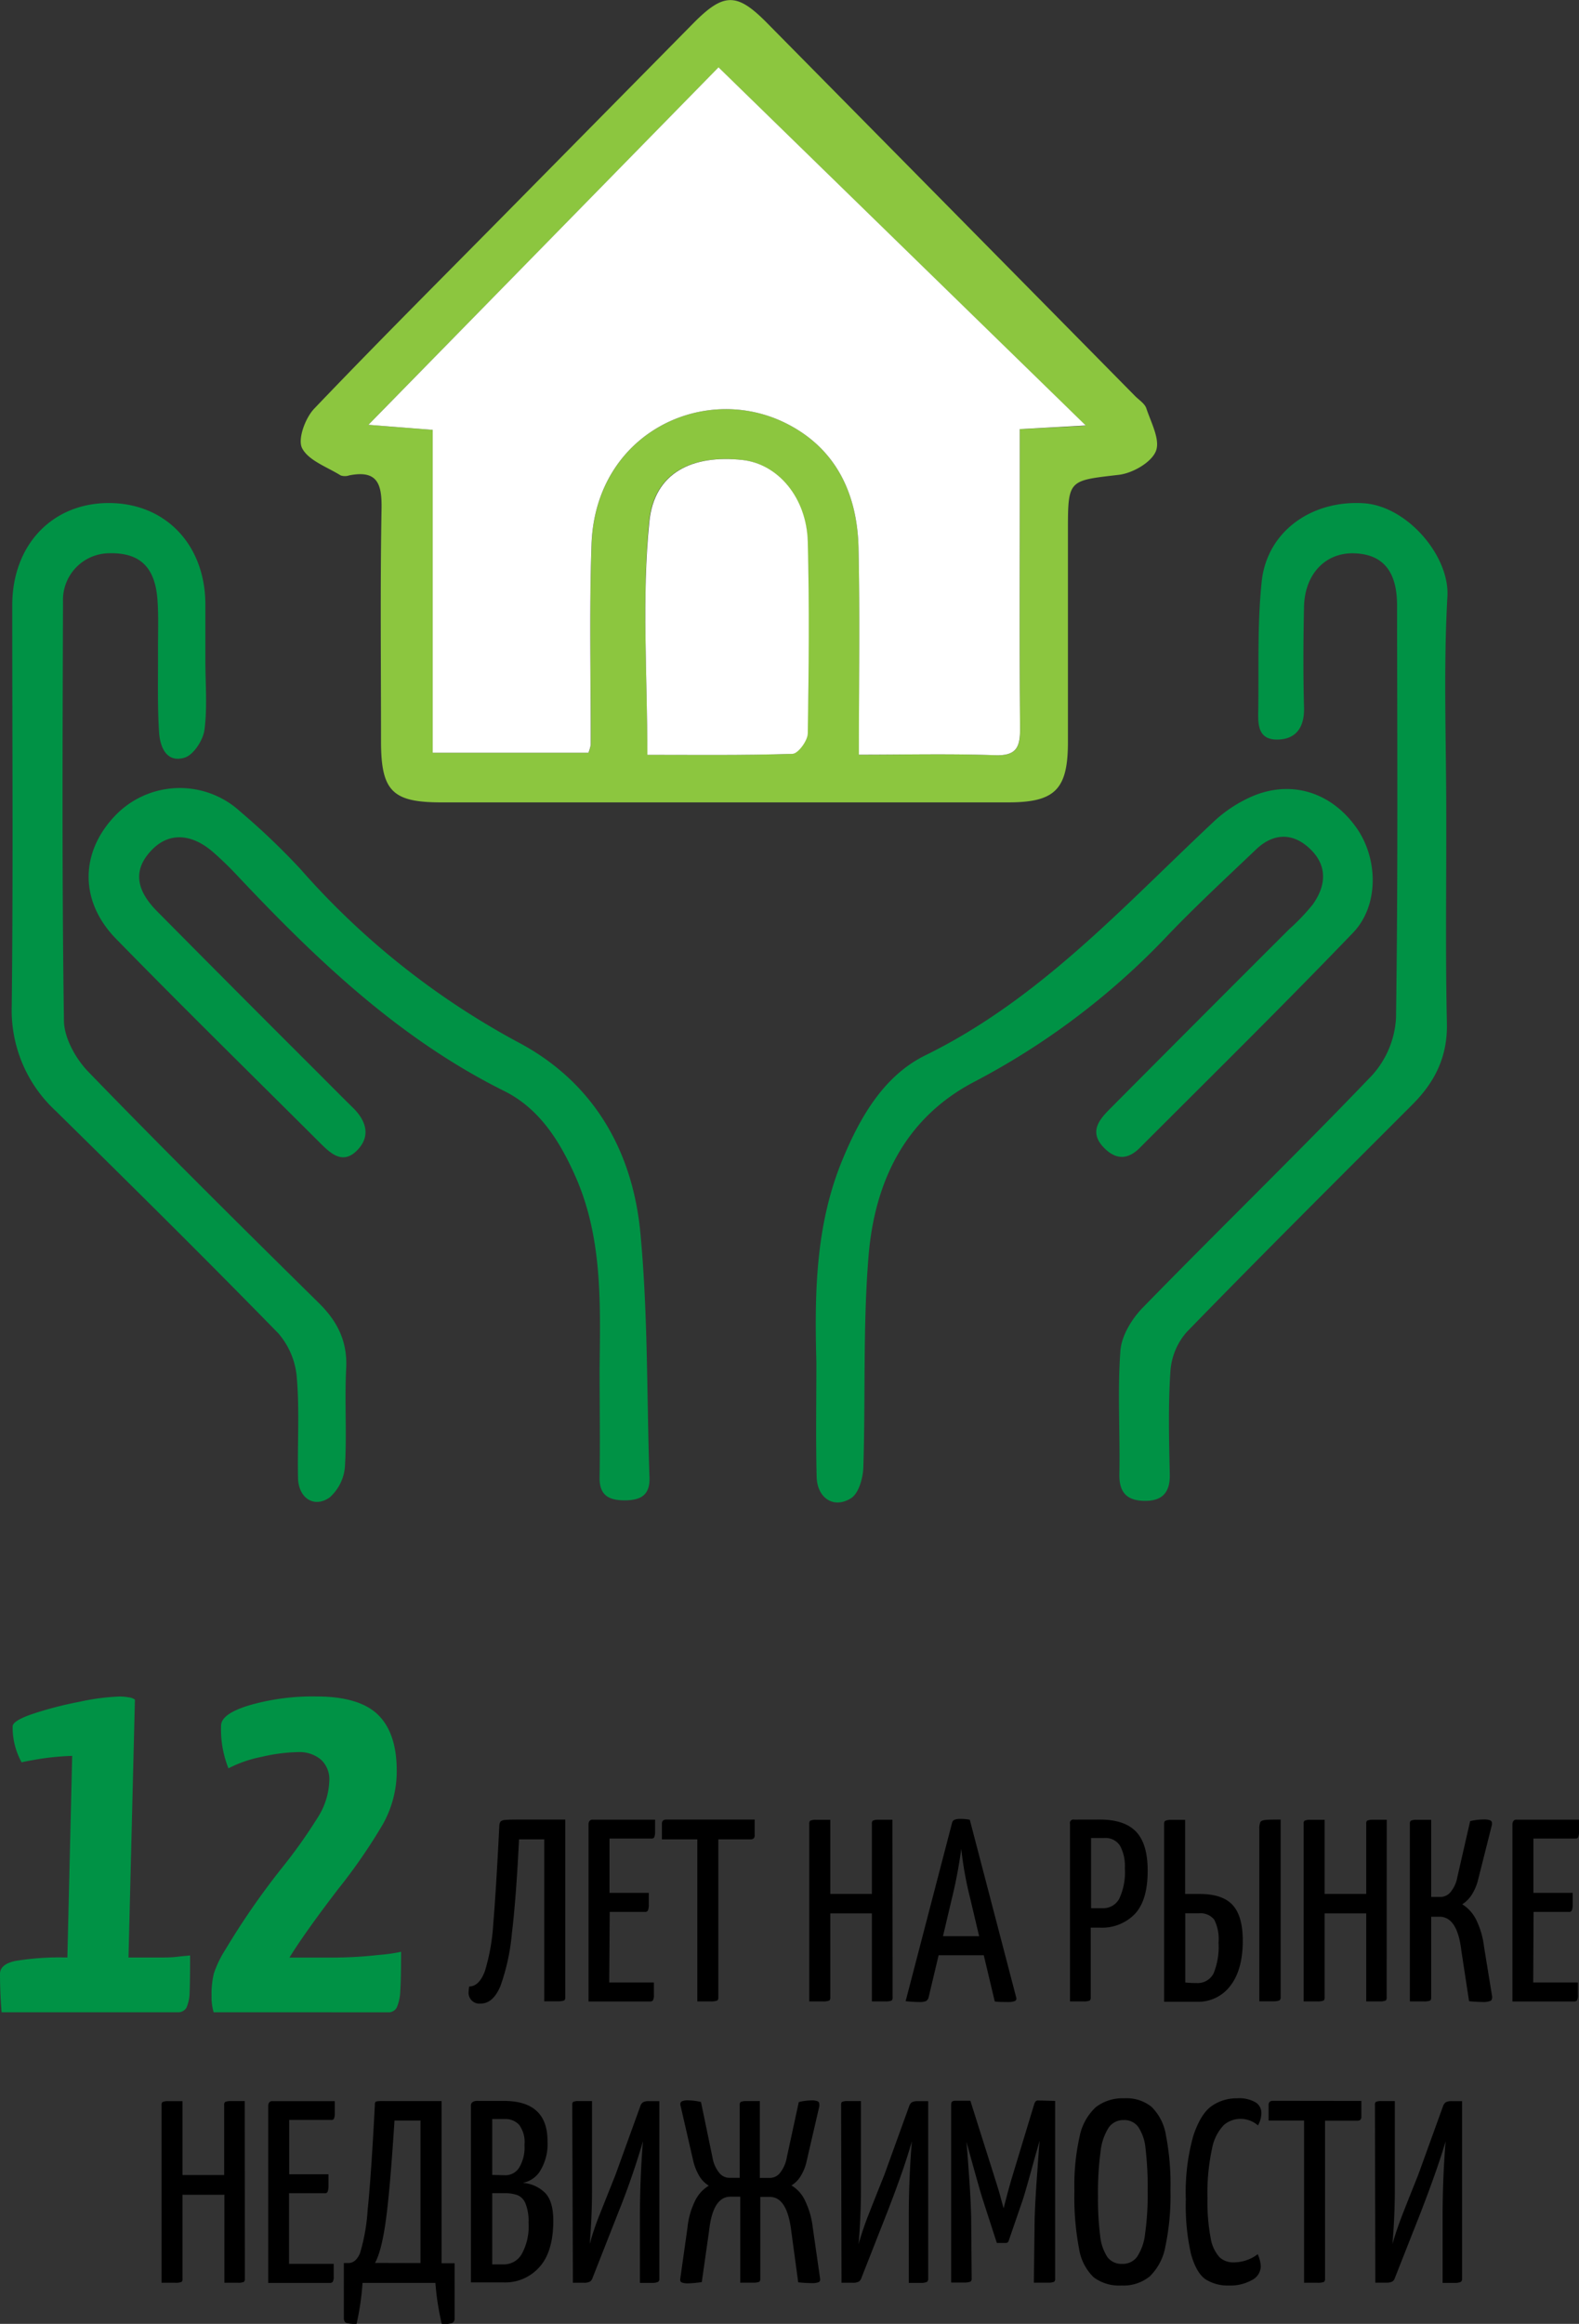 <svg xmlns="http://www.w3.org/2000/svg" viewBox="0 0 275.62 405.47"><rect x="0" y="0" width="275.62" height="405.47" fill="#333333" stroke="none"/><g id="Слой_2" data-name="Слой 2"><g id="Слой_1-2" data-name="Слой 1"><path d="M200.1,71.26c-.28-.86-1.31-1.48-2-2.19Q166,36.52,133.88,4c-5.24-5.31-7.53-5.31-12.8,0L89.5,36C77.92,47.75,66.23,59.38,54.85,71.3c-1.56,1.63-2.92,5.31-2.12,6.89,1.11,2.17,4.36,3.28,6.73,4.76a2.31,2.31,0,0,0,1.48,0c5-1,5.74,1.55,5.66,5.88-.24,13.5-.09,27-.09,40.5C66.51,138,68.46,140,77,140h49.5q15.6,0,31.21,0H176c8.13,0,10.38-2.24,10.41-10.36,0-12.34,0-24.67,0-37,0-9,.07-8.76,8.87-9.79,2.39-.28,5.64-2.12,6.47-4.1S200.92,73.74,200.1,71.26ZM113.3,91c.87-8.56,7.49-11.7,16.24-10.74,6.19.67,11.21,6.54,11.41,14.28.28,11.13.16,22.27,0,33.4,0,1.27-1.69,3.55-2.65,3.58-8.59.28-17.19.17-25.3.17C113,117.7,112,104.23,113.3,91ZM178,74.87V86.6c0,13.5-.07,27,.07,40.48,0,3.27-.6,4.83-4.36,4.69-7.77-.28-15.55-.08-23.78-.08,0-12.5.2-24.3-.07-36.09-.21-9.4-3.88-17.33-12.6-21.72-14.36-7.21-33.32,1.64-34,21.09-.39,11.65-.1,23.32-.13,35a6.85,6.85,0,0,1-.4,1.37H75.53V75l-11.22-.88,61.11-62.33,64.1,62.5Z" fill="#8cc63f"/><path d="M60.21,255.87a8,8,0,0,1-2.66,5.4c-2.73,1.93-5.46.11-5.53-3.41-.12-5.83.28-11.69-.21-17.48a13.43,13.43,0,0,0-3.22-7.73c-12.8-13.11-25.84-26-38.88-38.83A23.88,23.88,0,0,1,2.05,175.6c.26-23.33.08-46.66.09-70,0-10.47,6.92-17.79,16.77-17.83s16.86,7.13,16.94,17.58c0,3.33,0,6.67,0,10h0c0,4,.36,8-.16,12-.24,1.8-1.9,4.36-3.45,4.84-3.27,1-4.33-2-4.48-4.5-.3-4.81-.15-9.66-.18-14.49,0-2.83.11-5.67-.09-8.49-.41-5.82-3.11-8.33-8.52-8.18A8.14,8.14,0,0,0,11,105c-.08,24.33-.19,48.66.16,73,0,3.07,2.06,6.75,4.3,9.05,13.21,13.64,26.7,27,40.23,40.34,3.31,3.26,5,6.79,4.73,11.49C60.14,244.54,60.56,250.23,60.21,255.87Z" fill="#009245"/><path d="M113.37,257.78c.11,3.18-1.62,4-4.36,4s-4.4-.88-4.35-4c.1-6.33,0-12.67,0-19,.13-11.48.54-23-4.36-33.84-2.74-6.1-6.28-11.59-12.29-14.58-18.39-9.15-32.86-23-46.72-37.73-1.25-1.33-2.57-2.61-3.94-3.82-3.8-3.38-7.71-3.61-10.67-.69-3.37,3.33-3.21,6.88.7,10.84q13.71,13.85,27.51,27.61c2.24,2.24,4.46,4.49,6.72,6.71s3.19,4.91.74,7.42-4.53.67-6.4-1.2c-11.91-11.87-23.92-23.65-35.68-35.68-6.4-6.54-6.3-15-.29-21.38a15.62,15.62,0,0,1,22-.8,122.22,122.22,0,0,1,10.47,10,136.43,136.43,0,0,0,38.08,30.26c13.18,7,20,19.07,21.28,33.54C113.12,229.51,112.88,243.68,113.37,257.78Z" fill="#009245"/><path d="M236.21,162.71c-12.22,12.72-24.8,25.1-37.27,37.58-1.9,1.9-3.94,2.22-6.1.11-2.75-2.69-1.2-4.8.78-6.8q15.67-15.76,31.4-31.46a36.65,36.65,0,0,0,4.13-4.33c2.4-3.37,2.59-6.91-.64-9.85-3-2.75-6.33-2.55-9.26.25-5.42,5.16-10.93,10.25-16.07,15.68a128.42,128.42,0,0,1-33.38,25c-12,6.4-17.13,17.5-18.19,30.24-1,12.23-.52,24.59-.91,36.88-.06,1.88-.8,4.55-2.15,5.4-3,1.89-5.88,0-6-3.68-.17-6.66-.05-13.32-.05-20-.32-11.94-.18-23.83,4.48-35.2,3.13-7.64,7.32-14.85,14.55-18.4,19.91-9.77,34.43-25.86,50.16-40.61a23.43,23.43,0,0,1,7.36-4.77c6.83-2.67,13.6-.27,17.82,5.82C240.56,149.93,240.7,158,236.21,162.71Z" fill="#009245"/><path d="M252.56,178.5c.14,5.82-2.06,10.26-6,14.2-13.18,13.19-26.41,26.34-39.41,39.71a11.56,11.56,0,0,0-2.85,6.85c-.4,6-.24,12-.11,18,.07,3.22-1.38,4.66-4.44,4.61s-4.43-1.47-4.36-4.7c.14-7.16-.35-14.35.18-21.48.19-2.63,2-5.6,3.95-7.58,13.25-13.59,26.88-26.8,40-40.51a16.25,16.25,0,0,0,4.16-10c.35-24,.21-48,.18-72,0-6-2.54-8.92-7.52-9.06s-8.6,3.62-8.72,9.35-.16,11.66,0,17.49c.12,3.51-1.39,5.66-4.72,5.66-3.61,0-3.29-3.15-3.26-5.6.09-7.32-.17-14.68.59-21.94.91-8.75,8.7-14.28,17.83-13.69,7.54.49,15,9.17,14.59,16.27-.71,12.62-.2,25.31-.2,38C252.48,154.18,252.29,166.34,252.56,178.5Z" fill="#009245"/><path d="M125.42,11.75l64.1,62.49L178,74.87V86.6c0,13.49-.07,27,.06,40.48,0,3.27-.6,4.82-4.36,4.69-7.76-.28-15.55-.09-23.78-.09,0-12.49.2-24.29-.06-36.08-.21-9.4-3.88-17.33-12.61-21.72-14.35-7.21-33.31,1.64-34,21.09-.4,11.65-.11,23.32-.14,35a7,7,0,0,1-.4,1.37H75.53V75l-11.22-.88Z" fill="#fff"/><path d="M113,131.7c0-14-1-27.47.35-40.7.87-8.56,7.5-11.69,16.25-10.74,6.18.68,11.21,6.55,11.4,14.29.28,11.13.17,22.27,0,33.4,0,1.27-1.69,3.55-2.65,3.58C129.67,131.81,121.07,131.7,113,131.7Z" fill="#fff"/><path d="M.28,351.1c-.19-2.32-.28-4.56-.28-6.69,0-1.11.87-1.86,2.62-2.25a46.84,46.84,0,0,1,9.14-.61l.84-35.18a45.45,45.45,0,0,0-5.57.51c-1.68.28-2.76.48-3.26.61a12.53,12.53,0,0,1-1.56-6.26c0-.67,1.18-1.4,3.53-2.2a63.61,63.61,0,0,1,8.13-2.1,39,39,0,0,1,7-.92,8.53,8.53,0,0,1,1.56.14,2.15,2.15,0,0,1,1.12.4l-1.12,45h5.16c1.15,0,2.3,0,3.43-.14s1.85-.17,2.16-.23q0,4.5-.08,6.4a6.9,6.9,0,0,1-.55,2.71,1.65,1.65,0,0,1-1.56.81Z" fill="#009245"/><path d="M37.29,351.1a9.33,9.33,0,0,1-.36-2.85,15,15,0,0,1,.41-3.95,18.68,18.68,0,0,1,2-4.13A131.7,131.7,0,0,1,49.14,326a90,90,0,0,0,6.34-8.91,12.62,12.62,0,0,0,2-6.43A4.62,4.62,0,0,0,56,307a5.83,5.83,0,0,0-4-1.29,29.67,29.67,0,0,0-6.34.83,21.43,21.43,0,0,0-5.78,2,18.2,18.2,0,0,1-1.29-7.44c0-1.4,1.7-2.61,5.1-3.61A39.73,39.73,0,0,1,55.2,296q7.52,0,10.79,3.2T69.25,309a18.86,18.86,0,0,1-2.43,9.31,96.39,96.39,0,0,1-7.76,11.25q-5.79,7.55-8.54,12h7a72.69,72.69,0,0,0,8.57-.46,29.25,29.25,0,0,0,3.92-.55q0,4.77-.14,6.81a8,8,0,0,1-.6,2.88,1.61,1.61,0,0,1-1.56.87Z" fill="#009245"/><path d="M83.93,349.58a1.89,1.89,0,0,1-2.12-2.16,5.55,5.55,0,0,1,.09-.82c1.21,0,2.13-1,2.76-2.74a35.58,35.58,0,0,0,1.44-8.19q.47-5.49,1.06-17.11a1.34,1.34,0,0,1,.21-.73,1.18,1.18,0,0,1,.78-.28c.43-.05,1.17-.07,2.23-.07h8.29v31a.72.72,0,0,1-.17.55,3,3,0,0,1-1.07.16H95V320.93h-4.4q-.51,10.31-1.25,16.42a37,37,0,0,1-2,9.18C86.49,348.56,85.36,349.58,83.93,349.58Z"/><path d="M106.34,345.91h7.8c0,.88,0,1.59,0,2.14a1.94,1.94,0,0,1-.18,1,.68.68,0,0,1-.53.17h-10.7v-31a1,1,0,0,1,.14-.44.59.59,0,0,1,.59-.28h10.89c0,.85,0,1.55,0,2.09a2.53,2.53,0,0,1-.16,1,.54.54,0,0,1-.5.2h-7.3v9.48h6.86c0,.81,0,1.49,0,2a2.55,2.55,0,0,1-.16,1.07.49.49,0,0,1-.49.25h-6.17Z"/><path d="M131.73,317.48v2.67a.8.8,0,0,1-.18.62.84.84,0,0,1-.58.16h-5.58V348.5a.72.72,0,0,1-.18.55,3.1,3.1,0,0,1-1.1.16h-2.39V320.93h-6.18V318.2c0-.48.25-.72.78-.72Z"/><path d="M155.81,348.5a.77.77,0,0,1-.16.55,2.78,2.78,0,0,1-1.05.16h-2.41V333.85h-7.26V348.5a.72.72,0,0,1-.16.55,2.81,2.81,0,0,1-1.06.16h-2.45v-31a.7.7,0,0,1,.16-.53,2.45,2.45,0,0,1,1.07-.16c.6,0,1.41,0,2.44,0v12.93h7.26V318.2a.7.7,0,0,1,.16-.53,2.32,2.32,0,0,1,1-.16q.88,0,2.43,0Z"/><path d="M177.39,348.55a.48.48,0,0,1-.23.59,3.35,3.35,0,0,1-1.34.17c-.82,0-1.54,0-2.18-.09l-1.92-8.07h-7.88l-1.77,7.44a1,1,0,0,1-.44.56,3.12,3.12,0,0,1-1.28.16c-.64,0-1.39-.05-2.27-.14L166.2,318c.09-.42.55-.64,1.36-.64a8.12,8.12,0,0,1,1.72.15Zm-6.48-10.72-1.54-6.52a62.59,62.59,0,0,1-1.58-8.75,80.15,80.15,0,0,1-1.65,8.75l-1.54,6.52Z"/><path d="M192,317.48q4.31,0,6.33,2.14c1.34,1.42,2,3.68,2,6.79,0,3.5-.76,6-2.29,7.6a8,8,0,0,1-6,2.33h-1.65V348.5a.72.72,0,0,1-.16.55,2.71,2.71,0,0,1-1.06.16h-2.4v-31a.6.6,0,0,1,.73-.72Zm.41,15.46a3.16,3.16,0,0,0,2.94-1.61,10.94,10.94,0,0,0,1-5.33,7.59,7.59,0,0,0-.83-3.93,3,3,0,0,0-2.8-1.37h-2.27v12.24Z"/><path d="M203.2,318.29c0-.3.06-.5.18-.58a2.38,2.38,0,0,1,1.06-.18c.59,0,1.4,0,2.43,0v12.93h2.54q4,0,5.77,1.95c1.17,1.3,1.75,3.36,1.75,6.2,0,3.36-.72,6-2.16,7.86a7,7,0,0,1-5.86,2.8H203.2ZM208.82,346a3.12,3.12,0,0,0,3-1.65,12.23,12.23,0,0,0,.88-5.42,7.42,7.42,0,0,0-.76-4,3.08,3.08,0,0,0-2.73-1.09h-2.32v12.06A15.3,15.3,0,0,0,208.82,346Zm11-26.84a3,3,0,0,1,.17-1.22c.12-.22.4-.34.84-.39s1.33-.07,2.71-.07v31a.65.65,0,0,1-.2.55,3,3,0,0,1-1.08.16h-2.44Z"/><path d="M242.05,348.5a.72.72,0,0,1-.16.55,2.66,2.66,0,0,1-1,.16h-2.41V333.85h-7.26V348.5a.77.77,0,0,1-.16.55,2.83,2.83,0,0,1-1.07.16h-2.44v-31a.66.66,0,0,1,.16-.53,2.43,2.43,0,0,1,1.06-.16c.6,0,1.42,0,2.45,0v12.93h7.26V318.2a.66.66,0,0,1,.16-.53,2.32,2.32,0,0,1,1-.16c.59,0,1.4,0,2.42,0Z"/><path d="M258.89,349.31a24.51,24.51,0,0,1-2.46-.14l-1.35-8.84q-.69-5.9-3.82-5.9h-1.44V348.5a.72.72,0,0,1-.16.55,2.86,2.86,0,0,1-1.08.16H246.1v-31a.66.66,0,0,1,.16-.53,2.43,2.43,0,0,1,1.06-.16c.61,0,1.44,0,2.5,0v13.46h1.67a2.33,2.33,0,0,0,1.75-.9,5.66,5.66,0,0,0,1.15-2.59l2.23-9.74a10.56,10.56,0,0,1,2.31-.29,3.14,3.14,0,0,1,1.18.15.52.52,0,0,1,.32.54,1.11,1.11,0,0,1-.05.41L258,328a8.65,8.65,0,0,1-1.13,2.64,5.33,5.33,0,0,1-1.63,1.62,6.6,6.6,0,0,1,2.48,2.8,14.67,14.67,0,0,1,1.33,4.65l1.41,8.66c0,.37-.06.61-.26.73A3.06,3.06,0,0,1,258.89,349.31Z"/><path d="M267.63,345.91h7.8c0,.88,0,1.59,0,2.14a1.83,1.83,0,0,1-.18,1,.66.66,0,0,1-.53.17H264v-31a1.09,1.09,0,0,1,.14-.44.59.59,0,0,1,.59-.28h10.89c0,.85,0,1.55,0,2.09a2.36,2.36,0,0,1-.16,1c-.08.14-.25.2-.5.2h-7.3v9.48h6.86c0,.81,0,1.49,0,2a2.94,2.94,0,0,1-.16,1.07.5.5,0,0,1-.5.25h-6.17Z"/><path d="M42.74,397.59a.72.72,0,0,1-.16.55,2.56,2.56,0,0,1-1,.16l-2.41,0V382.94H31.86v14.65a.72.72,0,0,1-.16.55,2.56,2.56,0,0,1-1.06.16l-2.44,0v-31a.7.7,0,0,1,.15-.53,2.49,2.49,0,0,1,1.07-.16c.6,0,1.42,0,2.44,0V379.5h7.27V367.29a.66.66,0,0,1,.16-.53,2.23,2.23,0,0,1,1-.16q.88,0,2.43,0Z"/><path d="M50.45,395h7.8c0,.88,0,1.59,0,2.15a1.81,1.81,0,0,1-.18,1,.66.66,0,0,1-.53.18H46.82v-31a1.09,1.09,0,0,1,.14-.44.61.61,0,0,1,.59-.28H58.44c0,.85,0,1.55,0,2.09a2.45,2.45,0,0,1-.16,1,.55.55,0,0,1-.5.19h-7.3v9.48h6.86c0,.81,0,1.5,0,2a2.87,2.87,0,0,1-.16,1.06.5.5,0,0,1-.5.25H50.45Z"/><path d="M62.24,405.47a6.08,6.08,0,0,1-1.79-.17c-.29-.12-.43-.41-.43-.86v-9.58h.76c.89,0,1.57-.57,2.06-1.72a33.36,33.36,0,0,0,1.33-7.51q.61-5.81,1.26-18.34a.92.92,0,0,1,.1-.53c.07-.09.31-.14.73-.16s1,0,1.65,0h9.17v28.29h2.27v9.58a.83.83,0,0,1-.44.86,6,6,0,0,1-1.79.17A45.7,45.7,0,0,1,76,398.32H63.28A46.73,46.73,0,0,1,62.24,405.47ZM73.4,394.86V370H68.86c-.51,7.9-1,13.64-1.49,17.26s-1.12,6.14-1.91,7.58Z"/><path d="M82.2,367.44a.76.76,0,0,1,.27-.66,1.56,1.56,0,0,1,1-.21h4.49q7.61,0,7.61,7a9,9,0,0,1-1.34,5.3,4.56,4.56,0,0,1-3,2,6.09,6.09,0,0,1,3.74,1.58c1.07.94,1.61,2.63,1.61,5,0,3.62-.81,6.33-2.42,8.11a8,8,0,0,1-6.2,2.68H82.2Zm6,12.1a2.84,2.84,0,0,0,2.41-1.31,6.86,6.86,0,0,0,.94-4,5.08,5.08,0,0,0-.94-3.5,3.25,3.25,0,0,0-2.46-1H85.92v9.75ZM88,395.09a3.57,3.57,0,0,0,3.06-1.79,9.91,9.91,0,0,0,1.2-5.46,8.16,8.16,0,0,0-.53-3.36,2.6,2.6,0,0,0-1.4-1.47,6.6,6.6,0,0,0-2.28-.34H85.92v12.42Z"/><path d="M99.89,367.29a.82.82,0,0,1,.12-.53,2,2,0,0,1,1-.16c.56,0,1.34,0,2.33,0v15.52q0,4.49-.4,9.42c.42-1.54,1-3.37,1.87-5.49l1.62-4.07,1-2.5,4.34-12a1.32,1.32,0,0,1,.46-.67,2,2,0,0,1,1-.2q.72,0,1.86,0v31a.62.62,0,0,1-.21.53,2.32,2.32,0,0,1-1,.18l-2.18,0v-11.4q0-6.8.53-13.32a131.22,131.22,0,0,1-4.3,12.42l-4.48,11.39a1.27,1.27,0,0,1-.45.67,2.07,2.07,0,0,1-1,.22l-2,0Z"/><path d="M120.2,398.4a3.06,3.06,0,0,1-1.24-.17q-.3-.18-.21-.69L120,388.7a13.66,13.66,0,0,1,1.27-4.58,6.3,6.3,0,0,1,2.45-2.76,5,5,0,0,1-1.62-1.63A9.38,9.38,0,0,1,121,377l-2.18-9.48a1,1,0,0,1-.06-.41.49.49,0,0,1,.31-.49,2.57,2.57,0,0,1,1.06-.15,10.11,10.11,0,0,1,2.23.29l2,9.65a5.8,5.8,0,0,0,1.15,2.66,2.29,2.29,0,0,0,1.75.92h1.86V367.29a.7.7,0,0,1,.15-.53,2.23,2.23,0,0,1,1-.16c.58,0,1.37,0,2.36,0V380h1.86a2.25,2.25,0,0,0,1.7-.92,5.91,5.91,0,0,0,1.15-2.66l2.09-9.65a9.42,9.42,0,0,1,2.18-.29,2.69,2.69,0,0,1,1.1.15.5.5,0,0,1,.3.49,1.94,1.94,0,0,1,0,.41L140.82,377a8.35,8.35,0,0,1-1.06,2.69,4.92,4.92,0,0,1-1.61,1.63,6,6,0,0,1,2.42,2.75,14.41,14.41,0,0,1,1.3,4.59l1.27,8.84c.06.34,0,.57-.23.69a3,3,0,0,1-1.22.17,23.46,23.46,0,0,1-2.36-.14l-1.22-9q-.72-5.89-3.72-5.9h-1.68v14.25a.72.72,0,0,1-.16.55,2.49,2.49,0,0,1-1,.16l-2.34,0v-15H127.5q-3.07,0-3.72,5.9l-1.28,9A21,21,0,0,1,120.2,398.4Z"/><path d="M146.82,367.29a.82.82,0,0,1,.12-.53,2.07,2.07,0,0,1,1-.16q.84,0,2.34,0v15.52q0,4.49-.41,9.42a55.73,55.73,0,0,1,1.88-5.49c.83-2.11,1.37-3.47,1.61-4.07l1-2.5,4.34-12a1.38,1.38,0,0,1,.46-.67,2.07,2.07,0,0,1,1-.2q.72,0,1.86,0v31a.62.62,0,0,1-.21.53,2.29,2.29,0,0,1-1,.18l-2.18,0v-11.4q0-6.8.54-13.32-1.28,4.62-4.31,12.42l-4.48,11.39a1.32,1.32,0,0,1-.44.67,2.15,2.15,0,0,1-1.05.22l-2,0Z"/><path d="M184.18,366.57v31a.77.77,0,0,1-.16.55,2.63,2.63,0,0,1-1.07.16l-2.49,0,.14-11.11c.06-2,.19-4.47.41-7.5s.36-5.07.46-6.16l-.78,2.73c-1.19,4.35-1.93,6.93-2.22,7.76l-2.41,7a.49.49,0,0,1-.49.35H174L171.62,384q-.59-1.77-2.91-10.26l0,.05c.08.94.23,2.87.44,5.81s.33,5.4.37,7.39l.09,10.56a.63.63,0,0,1-.21.55,2.89,2.89,0,0,1-1.07.16l-2.3,0v-31c0-.3.06-.5.18-.58a.89.89,0,0,1,.55-.14h2.62l4.36,13.78c.32,1,.63,2,.9,3s.45,1.65.55,2q.12-.53.51-2c.26-1,.53-1.94.8-2.91l4-13.2a1.7,1.7,0,0,1,.27-.56.56.56,0,0,1,.46-.16Z"/><path d="M195.74,398.78a7.41,7.41,0,0,1-4.84-1.44,8.85,8.85,0,0,1-2.55-5,48,48,0,0,1-.81-10.08,39.1,39.1,0,0,1,.92-9.53,9.46,9.46,0,0,1,2.83-5.08,7.64,7.64,0,0,1,4.94-1.54A6.94,6.94,0,0,1,201,367.6a8.85,8.85,0,0,1,2.51,4.92,44.8,44.8,0,0,1,.8,9.6,43.31,43.31,0,0,1-.89,9.85,9.63,9.63,0,0,1-2.72,5.21A7.31,7.31,0,0,1,195.74,398.78Zm.14-3.78a3.06,3.06,0,0,0,2.62-1.26,9.08,9.08,0,0,0,1.38-4,49.22,49.22,0,0,0,.45-7.5,56.88,56.88,0,0,0-.37-7.33,8.07,8.07,0,0,0-1.28-3.81,3,3,0,0,0-2.53-1.19,3.11,3.11,0,0,0-2.61,1.29,9.61,9.61,0,0,0-1.43,4.19,52.9,52.9,0,0,0-.45,7.81,50,50,0,0,0,.38,6.92,8.22,8.22,0,0,0,1.29,3.74A3.05,3.05,0,0,0,195.88,395Z"/><path d="M214.52,398.78a7.21,7.21,0,0,1-4.06-1.07c-1.07-.71-1.92-2.17-2.55-4.36a38,38,0,0,1-.92-9.6,36.37,36.37,0,0,1,1.31-11.11c.87-2.59,1.95-4.33,3.24-5.2a7.53,7.53,0,0,1,4.38-1.33,5.7,5.7,0,0,1,3.26.72,2.16,2.16,0,0,1,1,1.78,4.41,4.41,0,0,1-.6,2.23,4.63,4.63,0,0,0-3-1.14,4.46,4.46,0,0,0-2.95,1.07,8,8,0,0,0-2.06,4.11,36.28,36.28,0,0,0-.8,8.7,33.68,33.68,0,0,0,.55,6.89,6.57,6.57,0,0,0,1.54,3.36,3.48,3.48,0,0,0,2.45.91,6.91,6.91,0,0,0,2.41-.43,6.29,6.29,0,0,0,1.81-1,5.31,5.31,0,0,1,.54,2.22,2.74,2.74,0,0,1-1.59,2.32A7.62,7.62,0,0,1,214.52,398.78Z"/><path d="M237.63,366.57v2.67a.85.85,0,0,1-.17.62.87.87,0,0,1-.59.16h-5.58v27.57a.72.72,0,0,1-.17.55,2.87,2.87,0,0,1-1.1.16l-2.39,0V370h-6.19v-2.73q0-.72.78-.72Z"/><path d="M240,367.29a.75.75,0,0,1,.13-.53,2,2,0,0,1,1-.16q.85,0,2.34,0v15.52q0,4.49-.41,9.42c.43-1.54,1.05-3.37,1.88-5.49s1.37-3.47,1.61-4.07l1-2.5,4.34-12a1.45,1.45,0,0,1,.46-.67,2.12,2.12,0,0,1,1-.2q.72,0,1.86,0v31a.6.6,0,0,1-.22.53,2.23,2.23,0,0,1-1,.18l-2.18,0v-11.4q0-6.8.53-13.32Q251,378.22,248,386l-4.49,11.39a1.26,1.26,0,0,1-.44.67,2.1,2.1,0,0,1-1,.22l-2,0Z"/></g></g></svg>